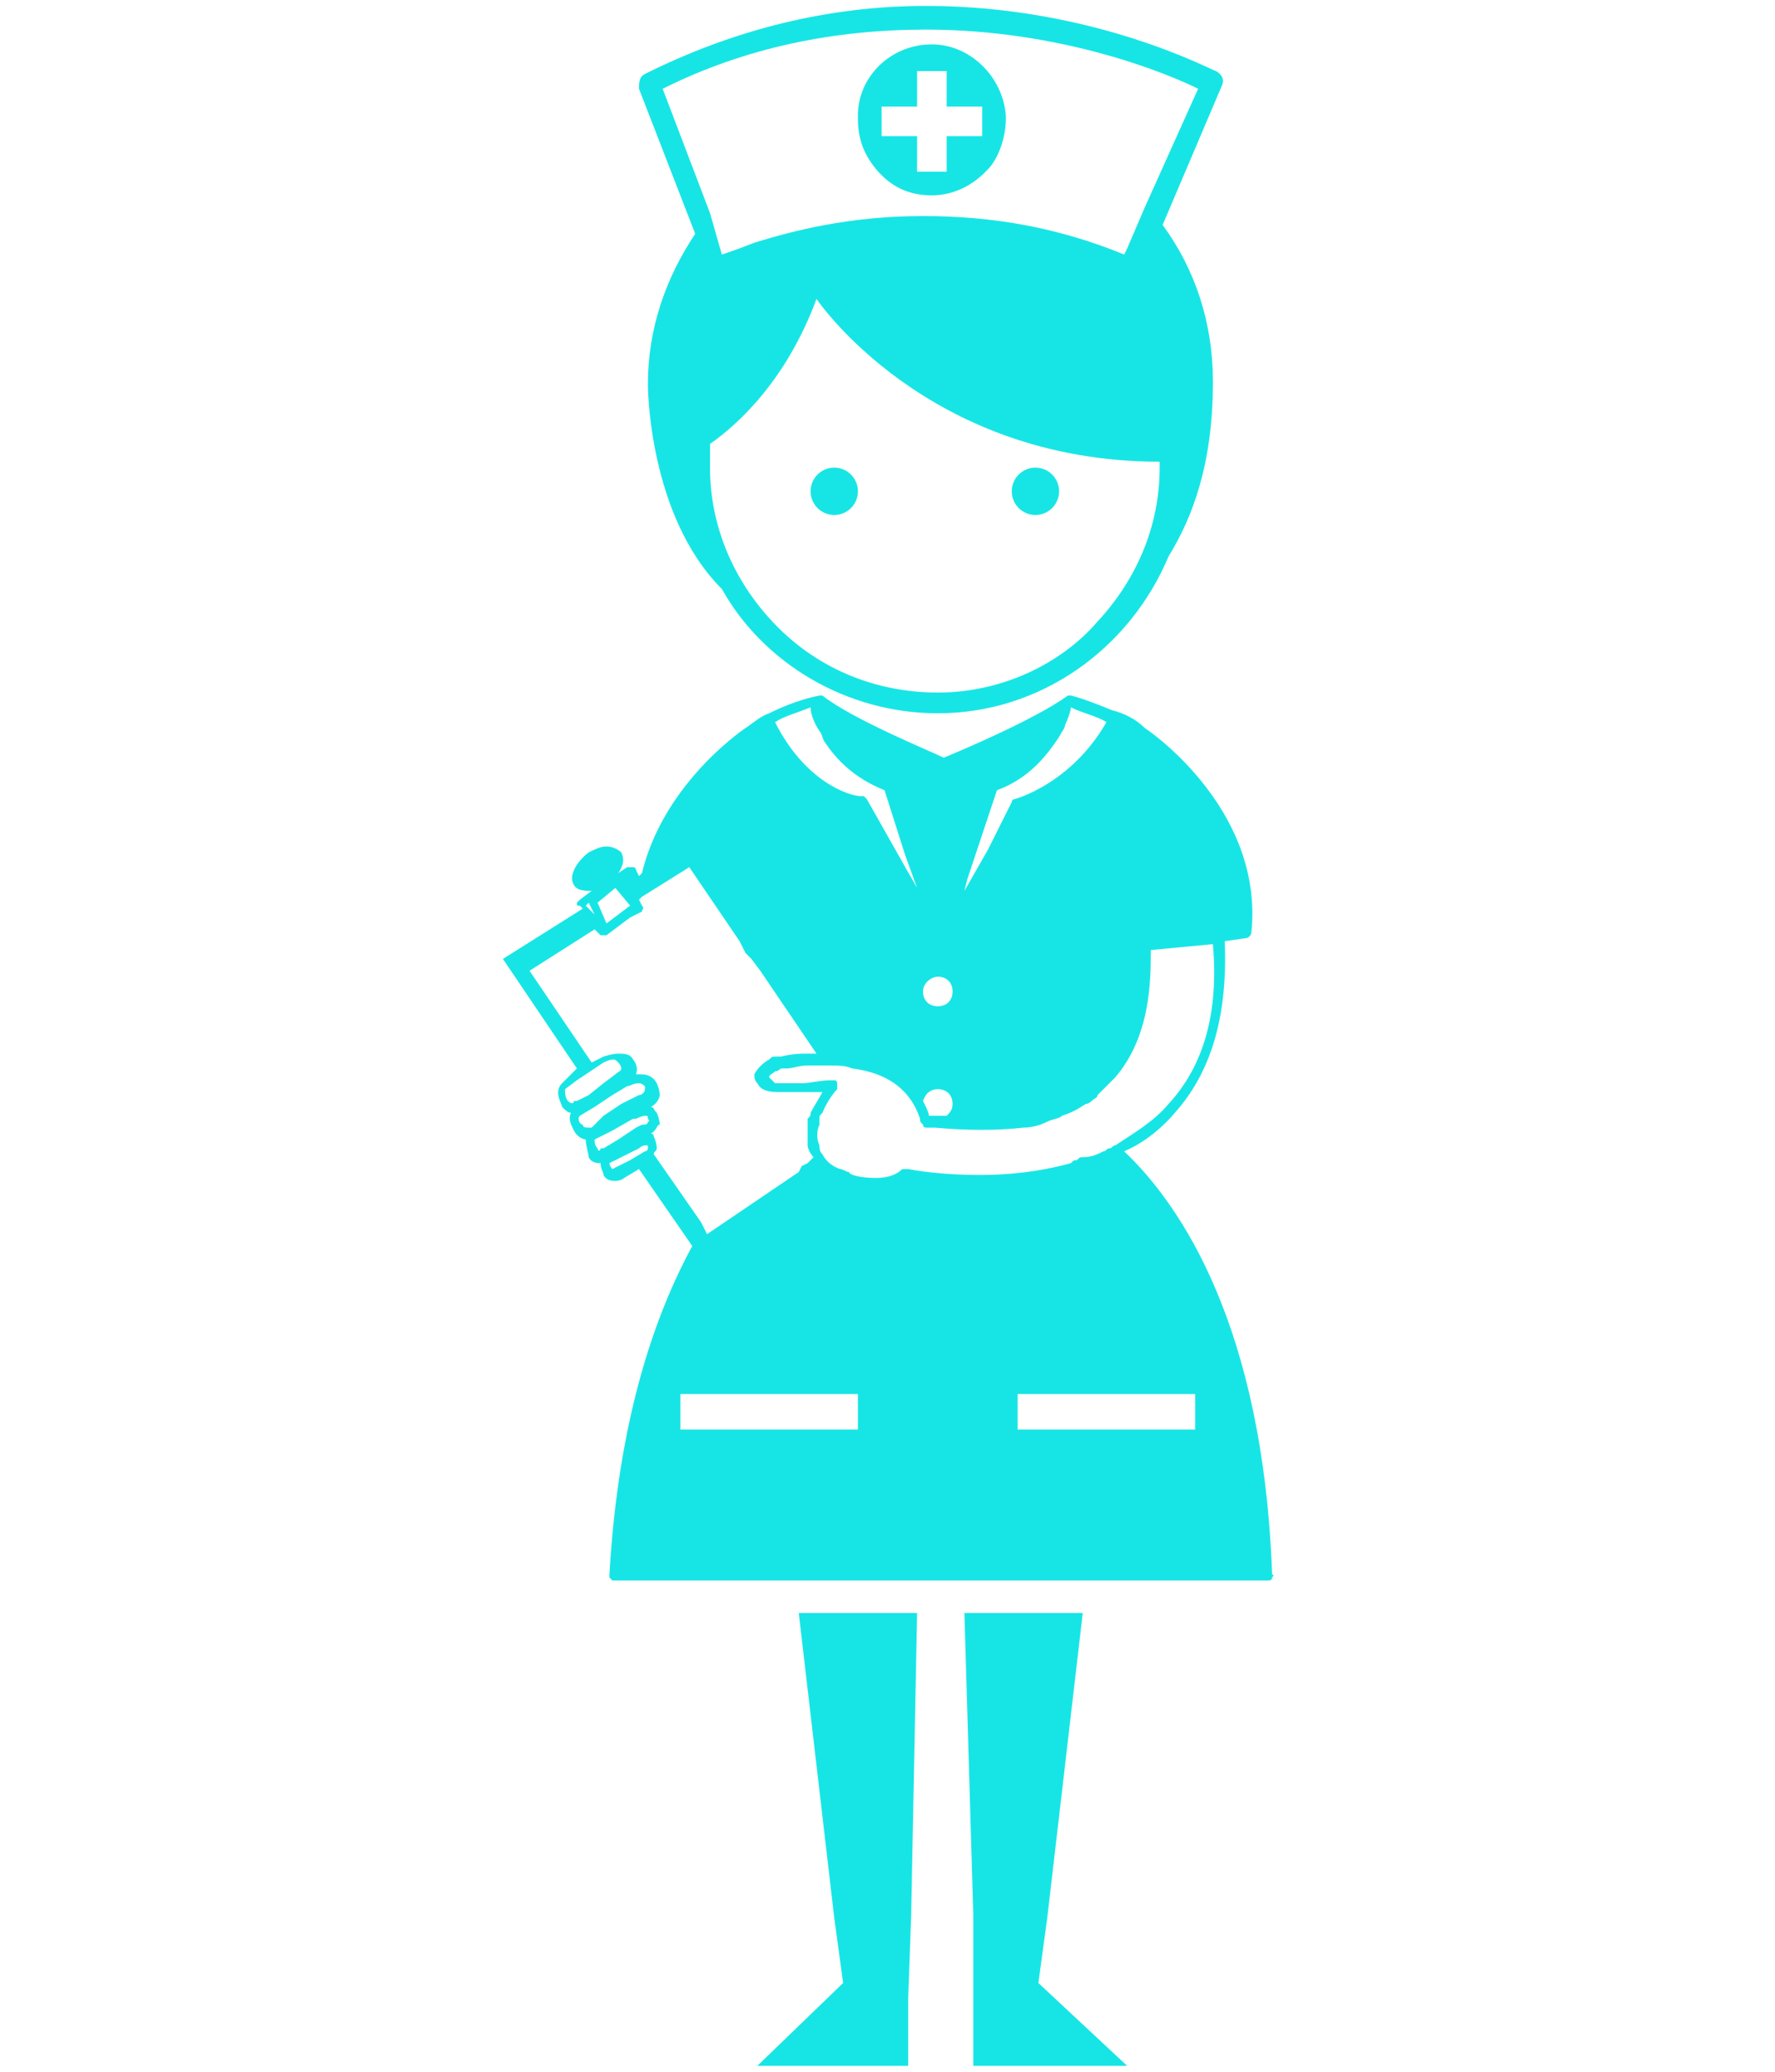 <?xml version="1.0" encoding="utf-8"?>
<!-- Generator: Adobe Illustrator 19.0.0, SVG Export Plug-In . SVG Version: 6.00 Build 0)  -->
<svg version="1.1" id="图层_1" xmlns="http://www.w3.org/2000/svg" xmlns:xlink="http://www.w3.org/1999/xlink" x="0px" y="0px"
	 viewBox="0 0 60 70" style="enable-background:new 0 0 60 70;" xml:space="preserve">
<style type="text/css">
	.st0_hs{fill:#17E5E5;}
</style>
<g>
	<circle id="XMLID_129_" class="st0_hs" cx="28.2" cy="16.6" r="0.8"/>
	<circle id="XMLID_128_" class="st0_hs" cx="35" cy="16.6" r="0.8"/>
	<path class="st0_hs" d="M23.5,7.9c-1,1.5-1.6,3.2-1.6,5.1c0,0,0,4.4,2.5,6.9c1.4,2.5,4.2,4.2,7.3,4.2c3.5,0,6.5-2.2,7.8-5.3
		c0.8-1.3,1.5-3.1,1.5-5.9c0-2-0.6-3.8-1.7-5.3l2-4.7c0.1-0.2,0-0.4-0.2-0.5C41,2.4,37,0.2,31.3,0.2c-3.3,0-6.5,0.8-9.5,2.3
		c-0.2,0.1-0.2,0.3-0.2,0.5L23.5,7.9z M31.3,1c4.6,0,8.2,1.5,9.2,2l-1.8,4l-0.6,1.4l-0.1,0.2c-2.2-0.9-4.4-1.3-6.8-1.3
		c-2.5,0-4.4,0.5-5.7,0.9c-0.5,0.2-0.8,0.3-1.1,0.4L24,7.2L22.4,3C25.2,1.6,28.2,1,31.3,1z M31.7,23.4c-2.1,0-4-0.8-5.4-2.2
		c-1.4-1.4-2.3-3.3-2.3-5.4c0-0.3,0-0.6,0-0.8c1-0.7,2.6-2.2,3.6-4.9c0,0,3.7,5.5,11.6,5.5c0,0.1,0,0.1,0,0.2c0,2-0.8,3.8-2.1,5.2
		C35.9,22.4,33.9,23.4,31.7,23.4z"/>
	<path class="st0_hs" d="M31.5,6.6c0.8,0,1.5-0.4,2-1c0.3-0.4,0.5-1,0.5-1.6c0,0,0-0.1,0-0.1c-0.1-1.3-1.2-2.4-2.5-2.4
		c-1.4,0-2.5,1.1-2.5,2.4c0,0,0,0.1,0,0.1c0,0.7,0.2,1.2,0.6,1.7C30.1,6.3,30.7,6.6,31.5,6.6z M29.8,3.6H31V2.4h1v1.2h1.2v0.2v0.8
		H32v0.9v0.3h-1V5.5V4.6h-1.2V3.8V3.6z"/>
	<path class="st0_hs" d="M38,38.9c0.7-0.3,1.3-0.8,1.8-1.4c1.2-1.4,1.7-3.3,1.6-5.7l0.7-0.1c0.1,0,0.2-0.1,0.2-0.2
		c0.4-3.9-3-6.5-3.6-6.9c-0.3-0.3-0.7-0.5-1.1-0.6c-0.5-0.2-1-0.4-1.4-0.5l0,0c0,0,0,0,0,0c0,0,0,0,0,0c0,0-0.1,0-0.1,0c0,0,0,0,0,0
		c0,0,0,0,0,0c-1.1,0.8-3.7,1.9-4.2,2.1c-0.4-0.2-3.1-1.3-4.1-2.1c0,0,0,0,0,0c0,0,0,0,0,0c0,0-0.1,0-0.1,0
		c-0.5,0.1-1.1,0.3-1.7,0.6c0,0,0,0,0,0c-0.3,0.1-0.5,0.3-0.8,0.5c-0.3,0.2-2.8,2-3.5,4.9l-0.1,0.1l-0.1-0.2c0-0.1-0.1-0.1-0.1-0.1
		c-0.1,0-0.1,0-0.2,0l-0.3,0.2l0,0c0.2-0.3,0.2-0.5,0.1-0.7c-0.1-0.1-0.3-0.2-0.5-0.2c-0.2,0-0.4,0.1-0.6,0.2
		c-0.4,0.3-0.7,0.8-0.5,1.1c0.1,0.2,0.4,0.2,0.6,0.2l0,0l-0.4,0.3c0,0-0.1,0.1-0.1,0.1c0,0.1,0,0.1,0.1,0.1l0.1,0.1l-2.7,1.7
		l2.5,3.7L19,36.6c0,0,0,0,0,0c-0.3,0.3,0,0.7,0,0.8c0.1,0.1,0.2,0.2,0.3,0.2c-0.1,0.2,0,0.4,0.1,0.6c0.1,0.2,0.3,0.3,0.4,0.3
		c0,0.2,0.1,0.5,0.1,0.6c0.1,0.2,0.3,0.2,0.4,0.2c0,0.2,0.1,0.3,0.1,0.4c0.1,0.2,0.3,0.2,0.4,0.2c0.2,0,0.3-0.1,0.3-0.1h0l0.5-0.3
		l1.8,2.6c-1.3,2.4-2.5,5.9-2.8,11.1c0,0,0,0.1,0,0.1c0,0,0.1,0.1,0.1,0.1h22.2c0,0,0.1,0,0.1-0.1c0,0,0.1-0.1,0-0.1
		C42.7,44.8,39.9,40.7,38,38.9z M39.5,37.3c-0.5,0.6-1.2,1-1.8,1.4c-0.1,0-0.1,0.1-0.2,0.1c-0.1,0-0.1,0.1-0.2,0.1
		c-0.2,0.1-0.4,0.2-0.7,0.2c-0.1,0-0.1,0-0.2,0.1c-0.1,0-0.1,0-0.2,0.1c-1.1,0.3-2.1,0.4-3.1,0.4c-1,0-1.9-0.1-2.4-0.2
		c-0.1,0-0.1,0-0.2,0c-0.2,0.2-0.5,0.3-0.9,0.3c-0.5,0-0.9-0.1-0.9-0.2c-0.1,0-0.2-0.1-0.3-0.1c-0.3-0.1-0.5-0.3-0.6-0.5
		c-0.1-0.1-0.1-0.2-0.1-0.3c-0.1-0.2-0.1-0.5,0-0.7c0-0.1,0-0.1,0-0.2c0-0.1,0-0.1,0.1-0.2c0.2-0.5,0.5-0.8,0.5-0.8c0,0,0-0.1,0-0.1
		c0,0,0,0,0-0.1c0,0,0-0.1-0.1-0.1c0,0-0.1,0-0.1,0c0,0,0,0,0,0c-0.4,0-0.7,0.1-1,0.1c-0.2,0-0.3,0-0.5,0c-0.1,0-0.1,0-0.2,0
		c-0.1,0-0.1,0-0.2,0C26,36.4,26,36.4,26,36.4c0,0,0,0,0,0c0-0.1,0.1-0.1,0.2-0.2c0,0,0.1,0,0.2-0.1c0.1,0,0.1,0,0.2,0
		c0.2,0,0.4-0.1,0.7-0.1c0.2,0,0.4,0,0.6,0c0,0,0.1,0,0.1,0c0.3,0,0.6,0,0.8,0.1c1.6,0.2,2.1,1.1,2.3,1.7c0,0.1,0,0.1,0.1,0.2
		c0,0,0,0,0,0c0,0.1,0.1,0.1,0.1,0.1c0.1,0,0.2,0,0.3,0c1.1,0.1,2.1,0.1,3,0c0.3,0,0.6-0.1,0.8-0.2c0.2-0.1,0.4-0.1,0.5-0.2
		c0.3-0.1,0.5-0.2,0.8-0.4c0.1,0,0.2-0.1,0.2-0.1c0.1-0.1,0.2-0.1,0.2-0.2c0.2-0.2,0.4-0.4,0.6-0.6c1.2-1.4,1.2-3.3,1.2-4.3l2.1-0.2
		C41.2,34.2,40.7,36,39.5,37.3z M29,47.1v1.2h-6v-1.2H29z M40.4,48.3h-6v-1.2h6V48.3z M26.2,24.4c0.3-0.2,0.7-0.3,1.2-0.5
		c0,0,0,0,0,0c0,0,0,0,0,0c0,0.2,0.1,0.5,0.3,0.8c0.1,0.1,0.1,0.3,0.2,0.4c0.4,0.6,1,1.2,2,1.6l0.7,2.2l0.4,1.1l-0.4-0.7l-1.3-2.3
		c0,0-0.1-0.1-0.1-0.1c0,0-0.1,0-0.1,0C28.7,26.9,27.2,26.4,26.2,24.4C26.2,24.4,26.2,24.4,26.2,24.4z M31.7,33
		c0.3,0,0.5,0.2,0.5,0.5c0,0.3-0.2,0.5-0.5,0.5c-0.3,0-0.5-0.2-0.5-0.5C31.2,33.2,31.5,33,31.7,33z M31.7,36.8
		c0.3,0,0.5,0.2,0.5,0.5c0,0.2-0.1,0.3-0.2,0.4c0,0,0,0-0.1,0c-0.1,0-0.2,0-0.3,0c-0.1,0-0.1,0-0.2,0c0-0.1-0.1-0.3-0.2-0.5
		C31.3,36.9,31.5,36.8,31.7,36.8z M37.4,24.4c-1.2,2.1-3.1,2.6-3.1,2.6c0,0-0.1,0-0.1,0.1l-0.8,1.6l-0.8,1.4l0.1-0.4l0.7-2.1
		l0.3-0.9c1.1-0.4,1.7-1.2,2.1-1.8c0.1-0.2,0.2-0.3,0.2-0.4c0.1-0.2,0.2-0.5,0.2-0.6c0,0,0,0,0,0c0,0,0,0,0,0
		C36.6,24.1,37.1,24.2,37.4,24.4C37.5,24.4,37.5,24.4,37.4,24.4z M19.8,30.6l0.1-0.1l0,0l0.2,0.4L19.8,30.6L19.8,30.6z M21.1,29.8
		L21.1,29.8l0.1,0.4L21.1,29.8L21,29.9L21.1,29.8z M20.8,30l0.5,0.6l0,0l-0.8,0.6l0,0l-0.3-0.7l0,0L20.8,30L20.8,30z M20.7,39.5
		C20.7,39.5,20.7,39.4,20.7,39.5c-0.1-0.1-0.1-0.2-0.1-0.2l0.6-0.3l0.4-0.2c0,0,0.1-0.1,0.2-0.1c0,0,0.1,0,0.1,0c0,0,0,0,0,0.1
		c0,0,0,0.1-0.1,0.1l-0.5,0.3L20.7,39.5C20.8,39.4,20.7,39.5,20.7,39.5z M20.2,38.8c-0.1-0.1-0.1-0.2-0.1-0.3l0.6-0.3l0.7-0.4l0.1,0
		c0,0,0.2-0.1,0.3-0.1c0.1,0,0.1,0,0.1,0.1c0,0,0.1,0.1,0,0.1c0,0.1-0.1,0.1-0.2,0.1l-0.2,0.1l-0.6,0.4l-0.5,0.3c0,0-0.1,0-0.1,0
		C20.3,38.9,20.2,38.9,20.2,38.8z M19.6,37.7l0.5-0.3l0.6-0.4l0.5-0.3c0.1,0,0.2-0.1,0.4-0.1c0.1,0,0.2,0.1,0.2,0.1c0,0,0,0.1,0,0.1
		c0,0.1-0.1,0.2-0.2,0.2l-0.6,0.3l-0.6,0.4L20,38.1c0,0-0.1,0-0.1,0c-0.1,0-0.2,0-0.2-0.1C19.6,38,19.5,37.8,19.6,37.7z M19.2,37.2
		c-0.1-0.1-0.1-0.3-0.1-0.4l0.4-0.3l0.6-0.4l0.3-0.2c0,0,0.2-0.1,0.3-0.1c0.1,0,0.1,0,0.2,0.1c0,0,0.1,0.1,0.1,0.2
		c0,0.1-0.1,0.1-0.2,0.2l-0.4,0.3L19.9,37l-0.4,0.2c0,0-0.1,0-0.1,0C19.4,37.3,19.3,37.3,19.2,37.2z M22.1,39c0-0.1,0.1-0.1,0.1-0.2
		c0-0.2-0.1-0.4-0.1-0.4c0-0.1-0.1-0.1-0.1-0.1c0.2-0.1,0.2-0.3,0.3-0.3c0-0.2-0.1-0.4-0.1-0.4c-0.1-0.1-0.1-0.2-0.2-0.2
		c0.2-0.1,0.3-0.3,0.3-0.4c0-0.2-0.1-0.4-0.1-0.4c-0.1-0.2-0.3-0.3-0.5-0.3c-0.1,0-0.1,0-0.2,0c0,0,0,0,0,0c0.1-0.3-0.1-0.5-0.1-0.5
		c-0.1-0.2-0.3-0.2-0.5-0.2c-0.2,0-0.5,0.1-0.5,0.1l-0.4,0.2l-2.1-3.1l2.2-1.4l0.2,0.2c0,0,0.1,0,0.1,0c0,0,0.1,0,0.1,0l0.8-0.6
		l0.2-0.1l0.2-0.1c0,0,0,0,0,0c0-0.1,0.1-0.1,0-0.2l0,0l-0.1-0.2l0.1-0.1l1.6-1l1.7,2.5l0.1,0.2l0,0l0.1,0.2l0.2,0.2l0.3,0.4
		l1.9,2.8c-0.1,0-0.3,0-0.4,0c-0.1,0-0.4,0-0.8,0.1c-0.1,0-0.1,0-0.2,0c-0.1,0-0.1,0-0.2,0.1c-0.2,0.1-0.4,0.3-0.5,0.5
		c0,0.1,0,0.2,0.1,0.3c0.1,0.2,0.3,0.3,0.7,0.3c0.1,0,0.1,0,0.2,0c0.1,0,0.1,0,0.2,0c0.3,0,0.6,0,1.1,0c-0.1,0.2-0.3,0.5-0.4,0.7
		c0,0.1,0,0.1-0.1,0.2c0,0.1,0,0.2,0,0.2c0,0.2,0,0.5,0,0.7c0,0.1,0.1,0.3,0.2,0.4l-0.2,0.2l-0.2,0.1L27,39.6l-3.1,2.1l0,0l-0.1-0.2
		l-0.1-0.2L22.1,39z"/>
	<polygon id="XMLID_80_" class="st0_hs" points="28.2,64.8 28.5,67 25.6,69.8 30.7,69.8 30.7,67.8 30.7,67.5 30.8,64.7 31,54.5 
		27,54.5 	"/>
	<polygon id="XMLID_79_" class="st0_hs" points="35.4,64.8 36.6,54.5 32.6,54.5 32.9,64.7 32.9,67.5 32.9,67.8 32.9,69.8 38.1,69.8 
		35.1,67 	"/>
</g>
</svg>
